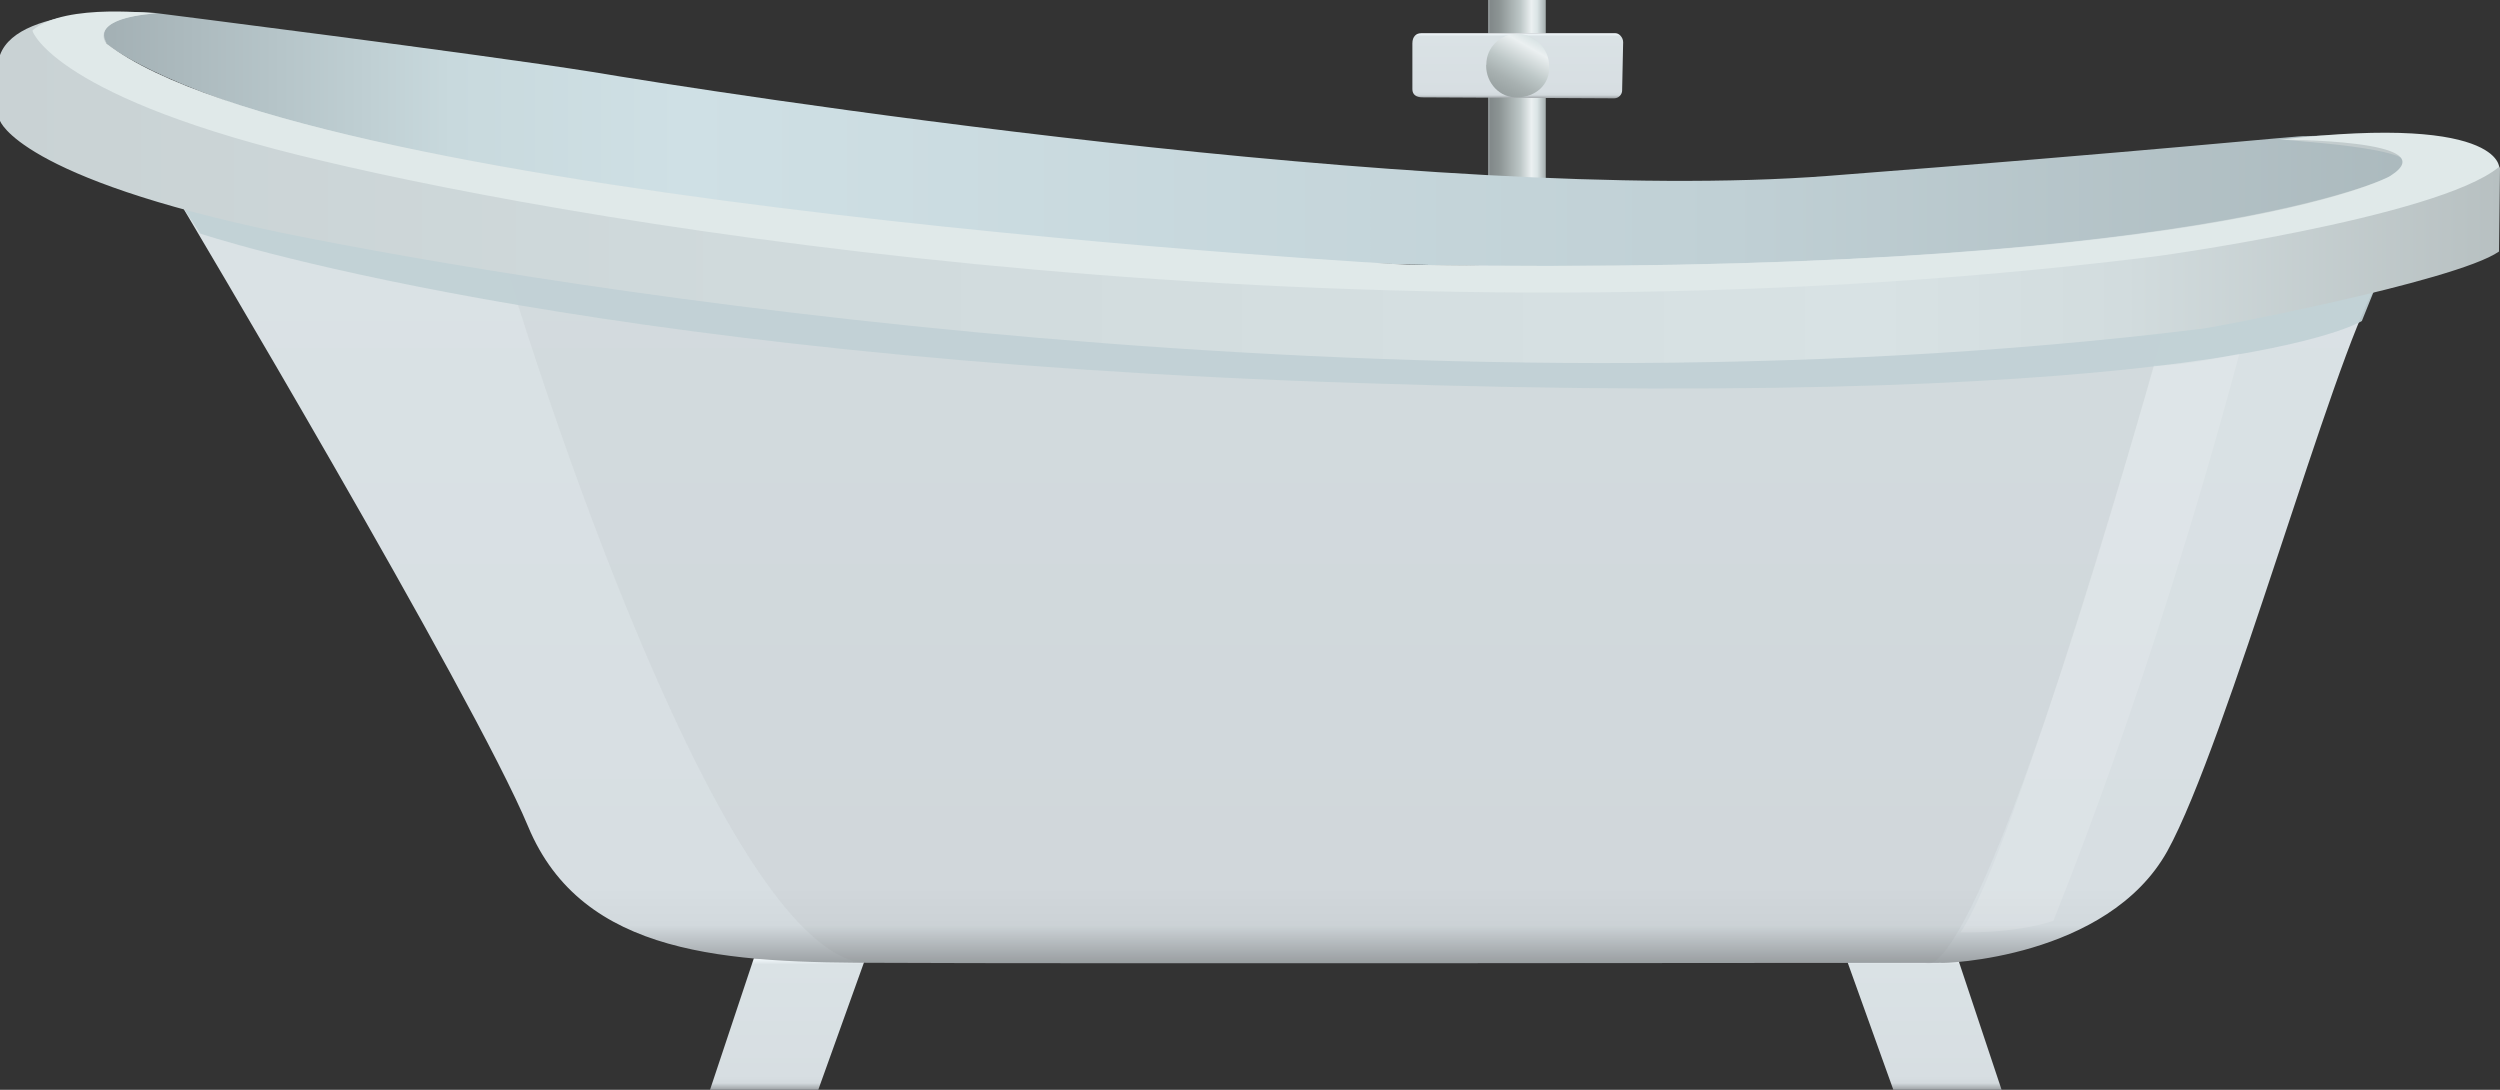 <?xml version="1.0" encoding="utf-8"?>
<!-- Generator: Adobe Illustrator 16.0.0, SVG Export Plug-In . SVG Version: 6.00 Build 0)  -->
<!DOCTYPE svg PUBLIC "-//W3C//DTD SVG 1.1//EN" "http://www.w3.org/Graphics/SVG/1.1/DTD/svg11.dtd">
<svg preserveAspectRatio="none"   version="1.1" id="图层_1" xmlns="http://www.w3.org/2000/svg" xmlns:xlink="http://www.w3.org/1999/xlink" x="0px" y="0px"
	 width="554.25px" height="241.609px" viewBox="6.449 162.715 554.25 241.609"
	 enable-background="new 6.449 162.715 554.25 241.609" xml:space="preserve">
<rect x="6.449" y="162.715" width="554.25" height="241.609" fill="#333333" stroke="none"/>
<g id="surface206">
	
		<linearGradient id="SVGID_1_" gradientUnits="userSpaceOnUse" x1="219.222" y1="173.804" x2="202.222" y2="173.804" gradientTransform="matrix(0.75 0 0 -0.75 184.727 313.692)">
		<stop  offset="0" style="stop-color:#A5AEAF"/>
		<stop  offset="0.15" style="stop-color:#DBE5E6"/>
		<stop  offset="0.25" style="stop-color:#EBF0F1"/>
		<stop  offset="0.44" style="stop-color:#BDC7C7"/>
		<stop  offset="0.6" style="stop-color:#A8B1B1"/>
		<stop  offset="0.8" style="stop-color:#8D9595"/>
		<stop  offset="0.97" style="stop-color:#818889"/>
		<stop  offset="1" style="stop-color:#ACB5B6"/>
	</linearGradient>
	<path fill="url(#SVGID_1_)" d="M336.394,203.965h12.75v-41.25h-12.75V203.965z"/>
	
		<linearGradient id="SVGID_2_" gradientUnits="userSpaceOnUse" x1="188.703" y1="201.306" x2="188.703" y2="162.306" gradientTransform="matrix(-0.75 0 0 -0.75 574.48 526.053)">
		<stop  offset="0" style="stop-color:#A8ADB0"/>
		<stop  offset="0.01" style="stop-color:#F1F7FA"/>
		<stop  offset="0.05" style="stop-color:#DAE2E5"/>
		<stop  offset="0.9" style="stop-color:#D7DEE2"/>
		<stop  offset="0.95" style="stop-color:#D2D9DD"/>
		<stop  offset="1" style="stop-color:#9CA1A4"/>
	</linearGradient>
	<path fill="url(#SVGID_2_)" d="M440.453,375.074h-24.75l10.5,29.25h24L440.453,375.074z"/>
	
		<linearGradient id="SVGID_3_" gradientUnits="userSpaceOnUse" x1="225.227" y1="201.306" x2="225.227" y2="162.306" gradientTransform="matrix(0.75 0 0 -0.75 12.189 526.053)">
		<stop  offset="0" style="stop-color:#A8ADB0"/>
		<stop  offset="0.01" style="stop-color:#F1F7FA"/>
		<stop  offset="0.05" style="stop-color:#DAE2E5"/>
		<stop  offset="0.9" style="stop-color:#D7DEE2"/>
		<stop  offset="0.95" style="stop-color:#D2D9DD"/>
		<stop  offset="1" style="stop-color:#9CA1A4"/>
	</linearGradient>
	<path fill="url(#SVGID_3_)" d="M173.609,375.074h24.75l-10.5,29.25h-24L173.609,375.074z"/>
	
		<linearGradient id="SVGID_4_" gradientUnits="userSpaceOnUse" x1="526.72" y1="201.304" x2="526.72" y2="-23.545" gradientTransform="matrix(0.75 0 0 -0.75 -105.345 358.607)">
		<stop  offset="0.05" style="stop-color:#DAE2E5"/>
		<stop  offset="0.9" style="stop-color:#D7DEE2"/>
		<stop  offset="0.95" style="stop-color:#D2D9DD"/>
		<stop  offset="1" style="stop-color:#9CA1A4"/>
	</linearGradient>
	<path fill="url(#SVGID_4_)" d="M46.324,207.629c0,0,65.16,109.378,77.203,138.308c12.047,28.941,44.445,30.238,78.918,30.238
		c34.379,0.203,234.257,0,234.257,0c0.371,0.203,36.969-0.891,50.258-24.789c13.113-23.758,36.969-109.847,46.105-124.941
		l-241.492,3.684L46.324,207.629z"/>
	
		<linearGradient id="SVGID_5_" gradientUnits="userSpaceOnUse" x1="202.191" y1="163.827" x2="889.347" y2="163.827" gradientTransform="matrix(0.75 0 0 -0.75 -122.4 316.627)">
		<stop  offset="0" style="stop-color:#A3B0B4"/>
		<stop  offset="0.15" style="stop-color:#C8D9DD"/>
		<stop  offset="0.25" style="stop-color:#CFE0E5"/>
		<stop  offset="0.7" style="stop-color:#C0D0D5"/>
		<stop  offset="1" style="stop-color:#ABB9BD"/>
	</linearGradient>
	<path fill="url(#SVGID_5_)" d="M41.27,165.648c0,0-15.766-0.313-11.195,6.762c-0.055-0.012,41.535,37.262,278.703,48.582
		c0.242,0.156,175.277,7.129,234.258-20.965c-0.016,0.121,11.133-8.34-25.668-7.125c0.152-0.254-34.832,3.363-105.582,8.805
		c-87.016,6.691-249.371-18.895-274.136-23.063c-25.129-3.996-96.359-12.996-96.359-12.996H41.27z"/>
	<path fill="#7E7E7E" fill-opacity="0.063" d="M118.984,222.879c0,0,45.871,153.453,80.344,153.453
		c34.406,0.297,233.968-0.168,233.968-0.168c-0.063-0.285,9.637,13.754,52.574-139.195c-0.137,0.16-62.875,4.023-172.527,2.012
		C203.734,237.129,118.984,222.879,118.984,222.879z"/>
	
		<linearGradient id="SVGID_6_" gradientUnits="userSpaceOnUse" x1="233.376" y1="201.305" x2="233.376" y2="182.019" gradientTransform="matrix(0.75 0 0 -0.75 167.905 321.029)">
		<stop  offset="0" style="stop-color:#A8ADB0"/>
		<stop  offset="0.01" style="stop-color:#F1F7FA"/>
		<stop  offset="0.05" style="stop-color:#DAE2E5"/>
		<stop  offset="0.9" style="stop-color:#D7DEE2"/>
		<stop  offset="0.95" style="stop-color:#D2D9DD"/>
		<stop  offset="1" style="stop-color:#9CA1A4"/>
	</linearGradient>
	<path fill="url(#SVGID_6_)" d="M321.824,170.051h42.75c0.75,0,1.727,0.902,1.727,2.012l-0.227,10.738
		c0,0.75-0.664,1.715-1.766,1.715l-42.484-0.215c-1.5,0-2.25-0.684-2.25-1.797v-10.203c0-1.5,0.895-2.25,1.992-2.25H321.824z"/>
	
		<linearGradient id="SVGID_7_" gradientUnits="userSpaceOnUse" x1="217.973" y1="203" x2="205.175" y2="180.832" gradientTransform="matrix(0.75 0 0 -0.75 184.299 321.227)">
		<stop  offset="0" style="stop-color:#A0A8A9"/>
		<stop  offset="0.15" style="stop-color:#DBE5E6"/>
		<stop  offset="0.25" style="stop-color:#EBF0F1"/>
		<stop  offset="0.52" style="stop-color:#BDC7C7"/>
		<stop  offset="0.69" style="stop-color:#A8B1B1"/>
		<stop  offset="0.8" style="stop-color:#9EA7A7"/>
		<stop  offset="0.92" style="stop-color:#959D9E"/>
		<stop  offset="1" style="stop-color:#ACB5B6"/>
	</linearGradient>
	<path fill="url(#SVGID_7_)" d="M335.968,177c0-3.75,3.078-6.797,6.93-6.797c3.57,0.047,6.977,3.152,6.977,7.043
		c0.344,4.254-3.121,7.043-6.977,7.043c-3.93,0.211-6.977-3.152-6.977-7.043L335.968,177z"/>
	<path fill="#C1D1D5" fill-opacity="0.929" d="M46.324,207.629c0,0,160.688,32.023,261.621,32.023
		c100.629,0.227,225.121-13.207,225.121-13.207l-2.992,7.434c0,0-31.066,20.027-222.129,13.766
		C132.574,242.129,50.84,214.496,50.84,214.496L46.324,207.629z"/>
	
		<linearGradient id="SVGID_8_" gradientUnits="userSpaceOnUse" x1="941.223" y1="149.573" x2="202.224" y2="149.573" gradientTransform="matrix(0.75 0 0 -0.75 -145.219 316.469)">
		<stop  offset="0" style="stop-color:#B7C0C1"/>
		<stop  offset="0.15" style="stop-color:#D2DCDE"/>
		<stop  offset="0.25" style="stop-color:#D8E2E4"/>
		<stop  offset="0.7" style="stop-color:#D0DADC"/>
		<stop  offset="1" style="stop-color:#C9D2D4"/>
	</linearGradient>
	<path fill="url(#SVGID_8_)" d="M6.449,175.242v14.25c0,0,4.105,12.633,62.297,24.793c58.453,11.957,247.929,43.184,425.253,21.383
		c-0.051,0.324,56.895-10.48,66.48-17.191l0.219-18.484c0,0-1.133-7.551-47.297-6.293c0.047,0.293,38.32,2.137,23.359,8.008
		c-0.063-0.215-42.395,22.641-218.215,19.703c-0.098,0.332-242.32-13.414-288.457-49c0.359-0.168-4.988-5.504,11.223-6.762
		c-0.363-0.156-30.652-2.41-34.863,9.277V175.242z"/>
	<path fill="#E0E9E9" d="M13.691,169.676c0,0,4.957,14.84,64.145,28.676c58.855,14.074,227.769,43.188,404.972,21.383
		c-0.367,0.191,63.984-8.68,77.668-20c-0.035,1.441,2.91-12.074-48.762-6.035c-0.023-0.023,37.551-0.168,24.672,8.008
		c0.055,0.219-42.367,22.641-218.059,19.703c-0.137,0.016-242.152-13.414-288.257-49c0.121,0.266-4.984-5.504,11.215-6.762
		c0.156,0.277-20.145-2.516-27.594,3.773V169.676z"/>
	<path fill="#FFFFFF" fill-opacity="0.137" d="M483.917,244.117c0,0-30.848,107.984-42.813,125.296
		c0.063-0.047,11.301,0.461,20.602-2.555c-0.289,0.258,20.934-49.977,41.219-125.742c-0.258,0-10.918,2.676-18.922,2.676
		L483.917,244.117z"/>
</g>
</svg>
